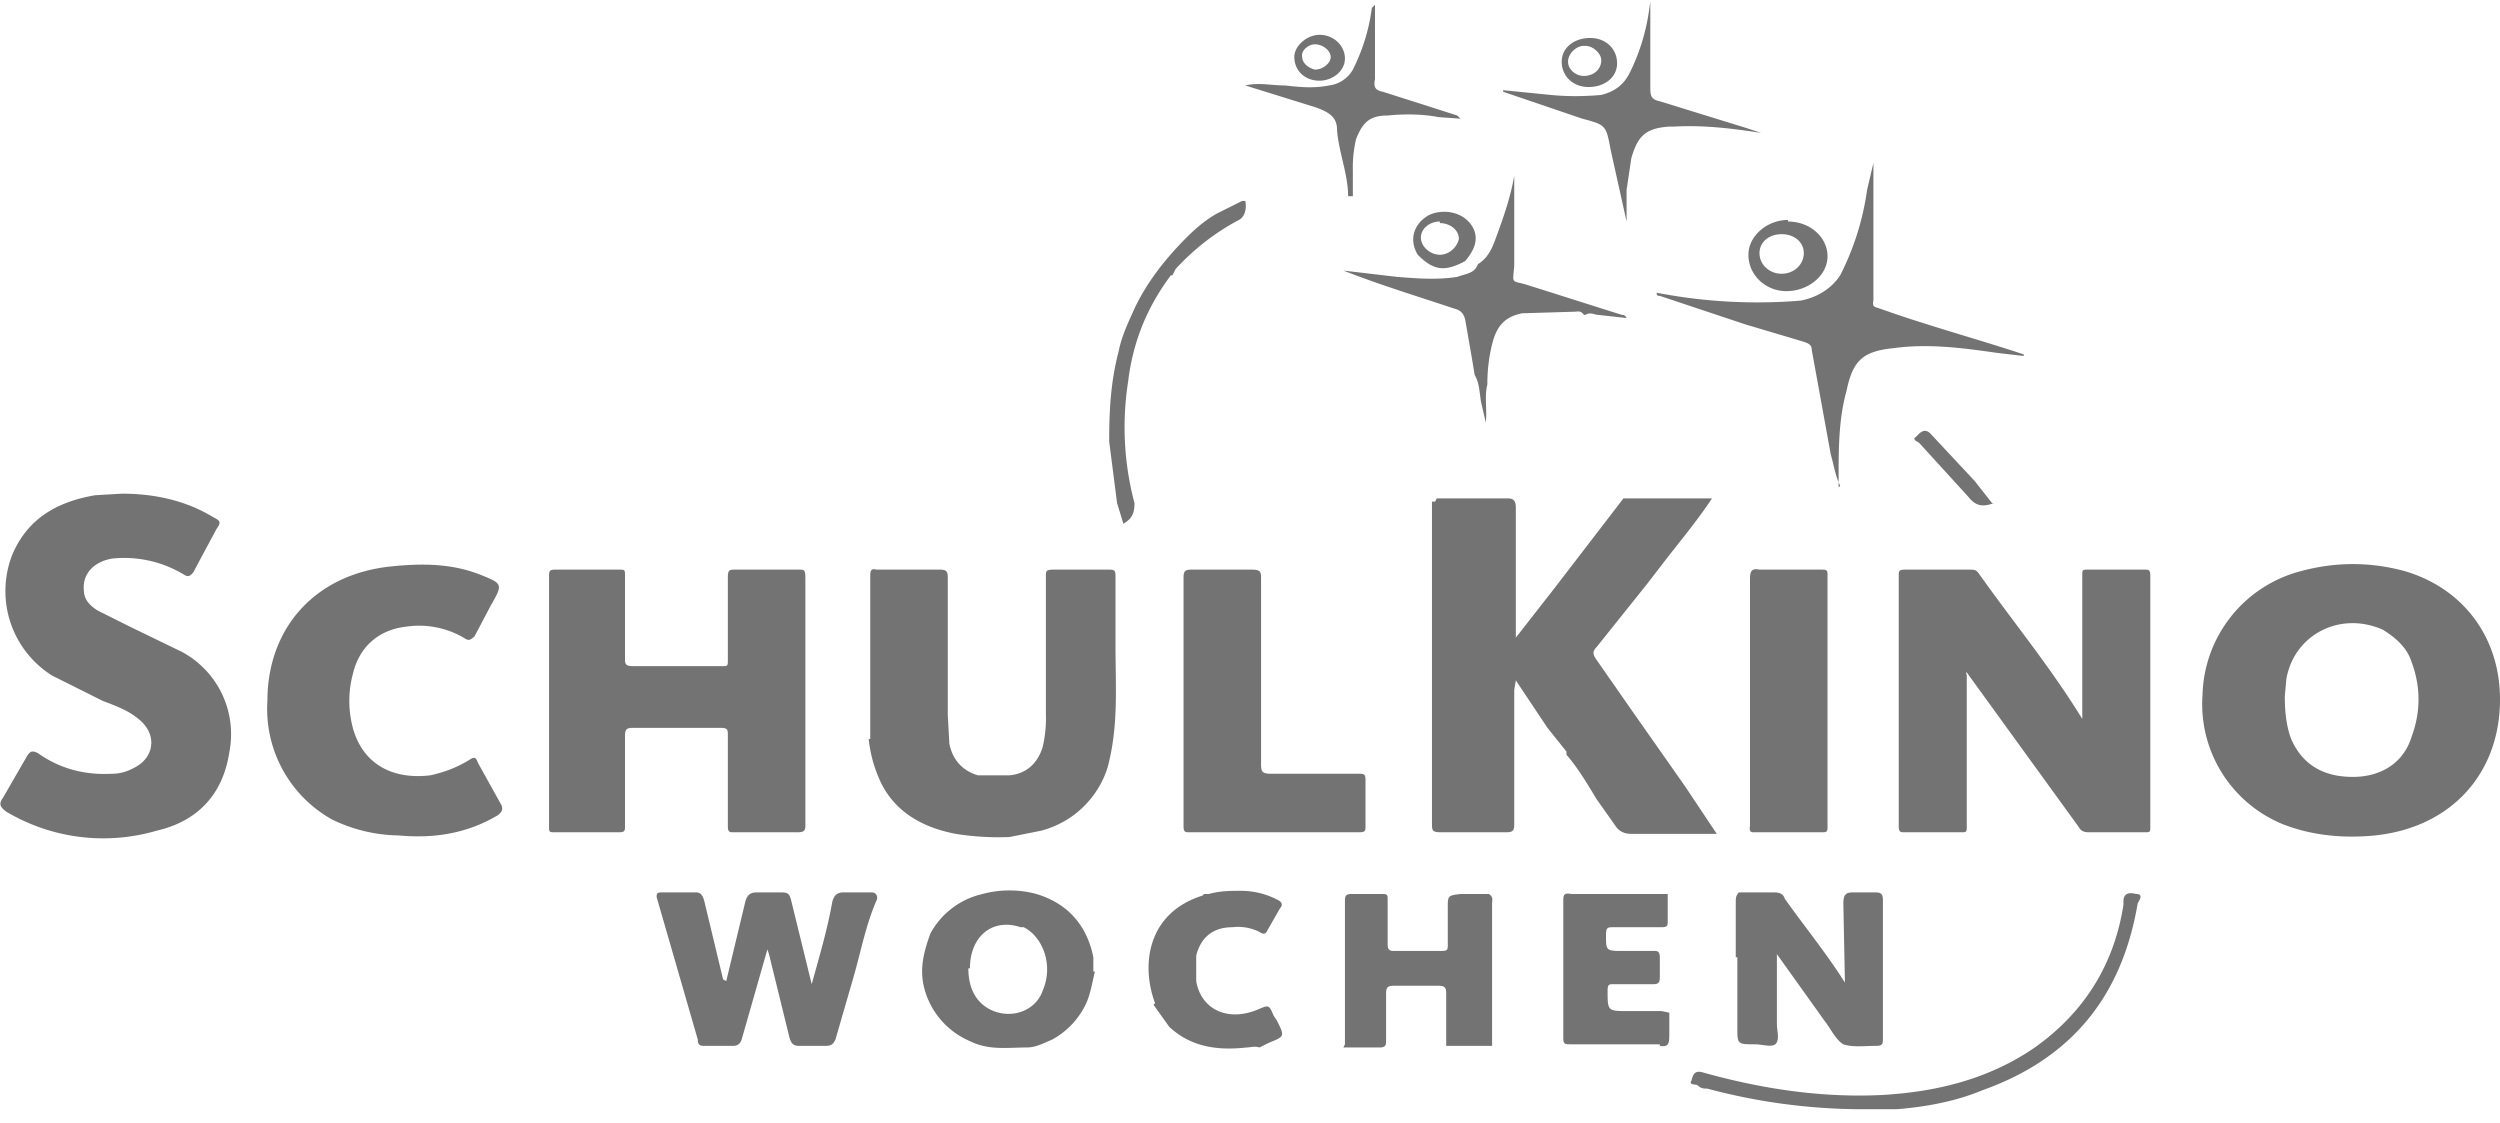 <svg xmlns="http://www.w3.org/2000/svg" width="158" height="71" fill="none"><g fill="#737373" clip-path="url(#clip0)"><path d="M131.6 45.6v-.3-8.9c0-.4 0-.4.4-.4h3.5c.3 0 .4 0 .4.4v15.8c0 .4 0 .4-.4.4H132c-.3 0-.5-.1-.6-.3l-7.1-9.8c-.1 0 0 .1 0 .2v9.5c0 .4 0 .4-.4.4h-3.5c-.3 0-.4 0-.4-.4V36.4c0-.3 0-.4.4-.4h4c.4 0 .5 0 .7.3 2.2 3.1 4.6 6 6.6 9.3zM158 44.2c0 4.7-3.1 8.1-7.9 8.6-2 .2-4 0-5.8-.7a8.2 8.2 0 01-5.1-8.2 8.3 8.3 0 016.2-7.8c2.2-.6 4.4-.6 6.6 0 3.7 1.1 6 4.2 6 8.1zm-13.6-.2c0 1 .1 1.9.4 2.7.7 1.6 2 2.4 3.9 2.4 1.8 0 3.2-.9 3.7-2.5.6-1.6.6-3.2 0-4.8-.3-.9-1-1.5-1.8-2-2.7-1.2-5.6.3-6.1 3.1l-.1 1.1zM34.7 44.3v-7.8c0-.4 0-.5.4-.5h4c.4 0 .4 0 .4.4v5.3c0 .3.1.4.5.4h5.6c.4 0 .4 0 .4-.4v-5.2c0-.5.1-.5.5-.5h4c.3 0 .4 0 .4.5v15.7c0 .3-.1.4-.5.4h-4c-.3 0-.4 0-.4-.4v-5.7c0-.4 0-.5-.5-.5H40c-.4 0-.5.1-.5.5v5.7c0 .3 0 .4-.4.4h-4c-.4 0-.4 0-.4-.4v-8zM7.7 31.2c2 0 4 .4 5.8 1.5.4.2.5.3.2.7l-1.5 2.8c-.2.2-.3.3-.6.1a7.3 7.3 0 00-4.5-1c-1.2.2-1.9 1-1.8 2 0 .6.4 1 .9 1.3l2 1 3.3 1.6a5.9 5.9 0 013 6.3c-.4 2.7-2 4.4-4.6 5a12 12 0 01-9.5-1.2c-.4-.3-.5-.5-.2-.9l1.5-2.6c.2-.3.3-.4.7-.2 1.4 1 3 1.4 4.7 1.3.6 0 1.1-.2 1.6-.5 1.1-.7 1.2-2.1 0-3-.6-.5-1.4-.8-2.2-1.1l-3.2-1.6A6.3 6.3 0 01.8 35c1-2.3 2.9-3.3 5.2-3.7l1.7-.1zM55 46.7v-3.2-1.3-5.7c0-.4 0-.6.4-.5h4c.4 0 .5.1.5.5v8.7L60 47c.2 1 .8 1.7 1.8 2h2c1.1-.1 1.8-.8 2.1-1.8a8 8 0 00.2-2.1v-8.7c0-.3 0-.4.5-.4H70c.4 0 .5 0 .5.4v4.4c0 2.6.2 5.1-.5 7.7l-.1.3a6 6 0 01-4.1 3.7l-2 .4a17 17 0 01-3.4-.2c-2.1-.4-3.9-1.4-4.8-3.4-.4-.9-.6-1.7-.7-2.6zM16.9 44.3c0-4.6 3-8 7.8-8.5 1.9-.2 3.8-.2 5.6.5 1.5.6 1.5.6.7 2l-1 1.9c-.3.3-.4.3-.7.1a5.6 5.6 0 00-3.6-.7c-1.8.2-3 1.3-3.4 3a6.6 6.6 0 000 3.4c.6 2.2 2.4 3.3 4.9 3 .9-.2 1.7-.5 2.5-1 .3-.2.4-.1.5.2l1.5 2.7c.1.3 0 .4-.2.6-2 1.2-4.1 1.5-6.3 1.3a9.9 9.9 0 01-4.2-1 8 8 0 01-4.1-7.5zM48.5 60l-1.6 5.6c-.1.4-.3.5-.6.5h-1.8c-.3 0-.4-.1-.4-.4l-2.6-9c0-.2 0-.3.3-.3H44c.3 0 .4.2.5.5l1.2 5 .2.1 1.2-5c.1-.4.3-.6.7-.6h1.6c.4 0 .5.1.6.5l1.3 5.3c.5-1.8 1-3.5 1.3-5.2.1-.4.3-.6.7-.6h1.8c.3 0 .4.3.3.5-.7 1.6-1 3.3-1.5 5l-1.1 3.8c-.1.2-.2.4-.6.4h-1.7c-.4 0-.5-.2-.6-.5l-1.3-5.3-.1-.3zM111.8 52.6h-1c-.3 0-.2-.3-.2-.5V36.6c0-.5.1-.7.6-.6h3.9c.3 0 .4 0 .4.3v16c0 .3-.1.3-.4.3h-3.3zM109.7 60.5V57c0-.2 0-.4.2-.6h2.2c.4 0 .6.1.7.4 1.2 1.7 2.6 3.4 3.8 5.3l-.1-5c0-.6.2-.7.6-.7h1.4c.4 0 .5.1.5.5v8.7c0 .4 0 .5-.5.5-.7 0-1.4.1-2-.1-.5-.3-.8-1-1.2-1.5l-3-4.2v4.4c0 .5.2 1-.1 1.3-.3.2-.8 0-1.3 0-1.1 0-1.1 0-1.1-1.1v-4.4zM69.2 61.4c-.2.8-.3 1.6-.7 2.3a5 5 0 01-2 2c-.5.2-1 .5-1.6.5-1.2 0-2.4.2-3.6-.4a5 5 0 01-2.9-3.4c-.3-1.2 0-2.3.4-3.4a5 5 0 013.3-2.5c1.1-.3 2.3-.3 3.4 0 2 .6 3.2 2 3.6 4V61.4zm-8-.2c0 1.4.6 2.3 1.6 2.7 1.3.5 2.7-.1 3.1-1.3.7-1.6 0-3.4-1.2-4h-.2c-1.8-.6-3.2.6-3.2 2.6zM116.3 30.7c-.3-.6-.4-1.3-.6-2l-1.2-6.6c0-.3-.2-.4-.5-.5l-3.7-1.1-5.4-1.8c-.1 0-.2 0-.2-.2a33.5 33.5 0 009.1.5c1-.2 1.9-.7 2.5-1.6A17 17 0 00118 12l.4-1.7V19c-.1.4.1.4.4.5 2.8 1 5.7 1.8 8.5 2.7l.6.2v.1l-1.7-.2c-2.1-.3-4.3-.6-6.5-.3-2 .2-2.6.8-3 2.7-.5 1.8-.5 3.7-.5 5.5v.6zM104.9 66h-5.6c-.4 0-.5 0-.5-.4v-4.4V57c0-.4 0-.6.5-.5h6.1v1.7c0 .3 0 .4-.4.4H102c-.4 0-.5 0-.5.5 0 1 0 1 1.1 1h2c.2 0 .3.1.3.4v1.3c0 .3-.1.4-.4.4H102c-.3 0-.4 0-.4.4 0 1.3 0 1.3 1.3 1.3h2.1l.5.1v1.3c0 .6 0 .9-.6.8zM93.2 23.7l-.2-1.2-.4-2.3c-.1-.4-.3-.6-.7-.7-2.4-.8-4.7-1.5-7-2.4l3.4.4c1.3.1 2.5.2 3.8 0 .5-.2 1.1-.2 1.3-.8.8-.5 1-1.3 1.3-2.1.4-1.1.8-2.3 1-3.5v5.7c-.1 1.2-.2.9.8 1.2l6 1.9c.1 0 .2 0 .3.2l-1.8-.2c-.2 0-.5-.2-.8 0h-.1c-.2-.3-.4-.2-.6-.2l-3.3.1c-1 .2-1.5.7-1.8 1.6-.3 1-.4 2-.4 2.9-.2.8 0 1.6-.1 2.4l-.3-1.3c-.1-.6-.1-1.2-.4-1.7z"/><path d="M117.2 70.1a38 38 0 01-9.3-1.3c-.2 0-.4 0-.6-.2-.1-.1-.6 0-.4-.3.1-.4.2-.7.8-.5 3.6 1 7.4 1.6 11.3 1.4 3.4-.2 6.7-1 9.6-3 3.1-2.2 5-5.2 5.6-9V57c0-.6.4-.6.8-.5.5 0 .2.4.1.6-1 5.9-4.2 9.8-9.8 11.8-2.4 1-5.2 1.3-8 1.3zM95 5.7l3 .3c1 .1 2.1.1 3.2 0 .8-.2 1.4-.6 1.8-1.4.6-1.2 1-2.5 1.2-3.8l.1-.7v5.5c0 .5.1.7.6.8l5.5 1.7.9.3c-1.9-.3-3.7-.5-5.5-.4h-.3c-1.5.1-2 .6-2.4 2l-.3 2v2l-1-4.5c-.3-1.6-.3-1.6-1.8-2l-5-1.7zM85.5 11.9v.5h-.3c0-1.4-.6-2.8-.7-4.2 0-.8-.5-1.1-1.3-1.4l-4.5-1.4c.9-.2 1.6 0 2.5 0 .9.1 1.8.2 2.8 0a2 2 0 001.5-1A12 12 0 0086.7.5l.2-.2V5c-.1.5 0 .7.5.8l4.7 1.5.2.2-1.4-.1c-1-.2-2.2-.2-3.2-.1-1.2 0-1.6.5-2 1.5a8 8 0 00-.2 2v1zM74 17.4c-1.5 2-2.4 4.2-2.7 6.7a18.7 18.7 0 00.4 7.7c0 .7-.2 1-.7 1.3l-.4-1.3-.5-3.9c0-2 .1-3.8.6-5.7.2-1 .6-1.8 1-2.7.8-1.7 2-3.2 3.3-4.5.6-.6 1.2-1.1 1.9-1.5l1.6-.8h.2c.1.4 0 1-.4 1.2-1.5.8-2.8 1.8-4 3.1l-.2.4zM113 14c1.4 0 2.5 1 2.5 2.2 0 1.2-1.2 2.2-2.6 2.2-1.3 0-2.4-1-2.4-2.3 0-1.2 1.2-2.2 2.5-2.2zm-.4.8c-.8 0-1.4.5-1.4 1.2s.6 1.3 1.4 1.3c.8 0 1.4-.6 1.4-1.3 0-.7-.6-1.2-1.4-1.2zM92.6 16.5c-1.3.7-2 .6-3-.4-.6-1-.2-2 .7-2.5.8-.4 2.2-.3 2.8.8.4.8 0 1.5-.5 2.1zM91 14c-.7 0-1.2.5-1.2 1 0 .6.6 1.1 1.2 1.1s1.1-.5 1.2-1c0-.6-.6-1-1.2-1z"/><path d="M100.5 2.4c1 0 1.7.7 1.7 1.6 0 .9-.8 1.5-1.8 1.5s-1.7-.7-1.7-1.6c0-.9.8-1.5 1.8-1.5zm-.4.5c-.5 0-1 .5-1 1s.5.9 1 .9c.6 0 1.1-.4 1.1-1 0-.4-.5-.9-1-.9zM126 31.8c-.8.3-1.2.1-1.6-.4l-3.1-3.4c-.1-.1-.5-.2-.2-.4.2-.2.5-.6.9-.2l2.8 3 1.1 1.4zM83.4 5.1c-1 0-1.6-.7-1.6-1.5 0-.7.8-1.4 1.6-1.4.9 0 1.6.7 1.6 1.5s-.8 1.4-1.6 1.4zm-.3-.7c.5 0 1-.4 1-.8s-.5-.8-1-.8c-.4 0-.9.4-.8.8 0 .4.4.7.8.8zM90.8 31.5h4.5c.4 0 .5.2.5.6v8.2l2.5-3.2 4.3-5.6h5.6c-1 1.5-2.1 2.8-3.1 4.1l-1 1.3-3.2 4c-.3.3-.2.5 0 .8l2.3 3.3 3.3 4.7 2 3h-5.4c-.5 0-.8-.2-1-.5l-1.2-1.7c-.6-1-1.2-2-1.9-2.8v-.2L97.8 46l-2-3-.1.6v8.5c0 .4-.1.5-.5.5h-4.1c-.6 0-.6-.1-.6-.6V32.6 32v-.3h.2zM85 66v-4-1.3V57c0-.3 0-.5.4-.5h2c.3 0 .3.1.3.4v2.8c0 .3.1.4.4.4h3c.4 0 .4-.1.4-.4v-2.3c0-.8 0-.8.8-.9a538.7 538.7 0 011.8 0c.3.2.2.4.2.6v9H91.4v-3.3c0-.4-.1-.5-.5-.5h-2.8c-.4 0-.5.1-.5.5v3c0 .2 0 .4-.4.4h-2.2-.1zM73 63.4c-.9-2.4-.5-5.7 3-6.8l.1-.1h.3c.7-.2 1.4-.2 2-.2a5 5 0 012.4.6c.2.1.3.3.1.5l-.8 1.4c-.1.2-.2.3-.5.1a3 3 0 00-1.7-.3c-1.2 0-2 .6-2.3 1.8V62c.3 1.8 2 2.6 3.9 1.8.7-.3.7-.3 1 .4l.2.3c.5 1 .5 1-.5 1.4l-.6.3c-.3-.1-.6 0-.8 0-1.8.2-3.5 0-4.9-1.3l-1-1.4zM94.2 66zM84.5 17zM85 66zM74.8 44.3v-7.8c0-.4.1-.5.5-.5h3.8c.5 0 .6.1.6.5v11.7c0 .5 0 .7.6.7h5.5c.4 0 .5 0 .5.4v2.9c0 .3 0 .4-.4.4H75.2c-.3 0-.4 0-.4-.4v-8z"/></g><defs><clipPath id="clip0"><path fill="#fff" d="M0 .1h158v70H0z"/></clipPath></defs></svg>